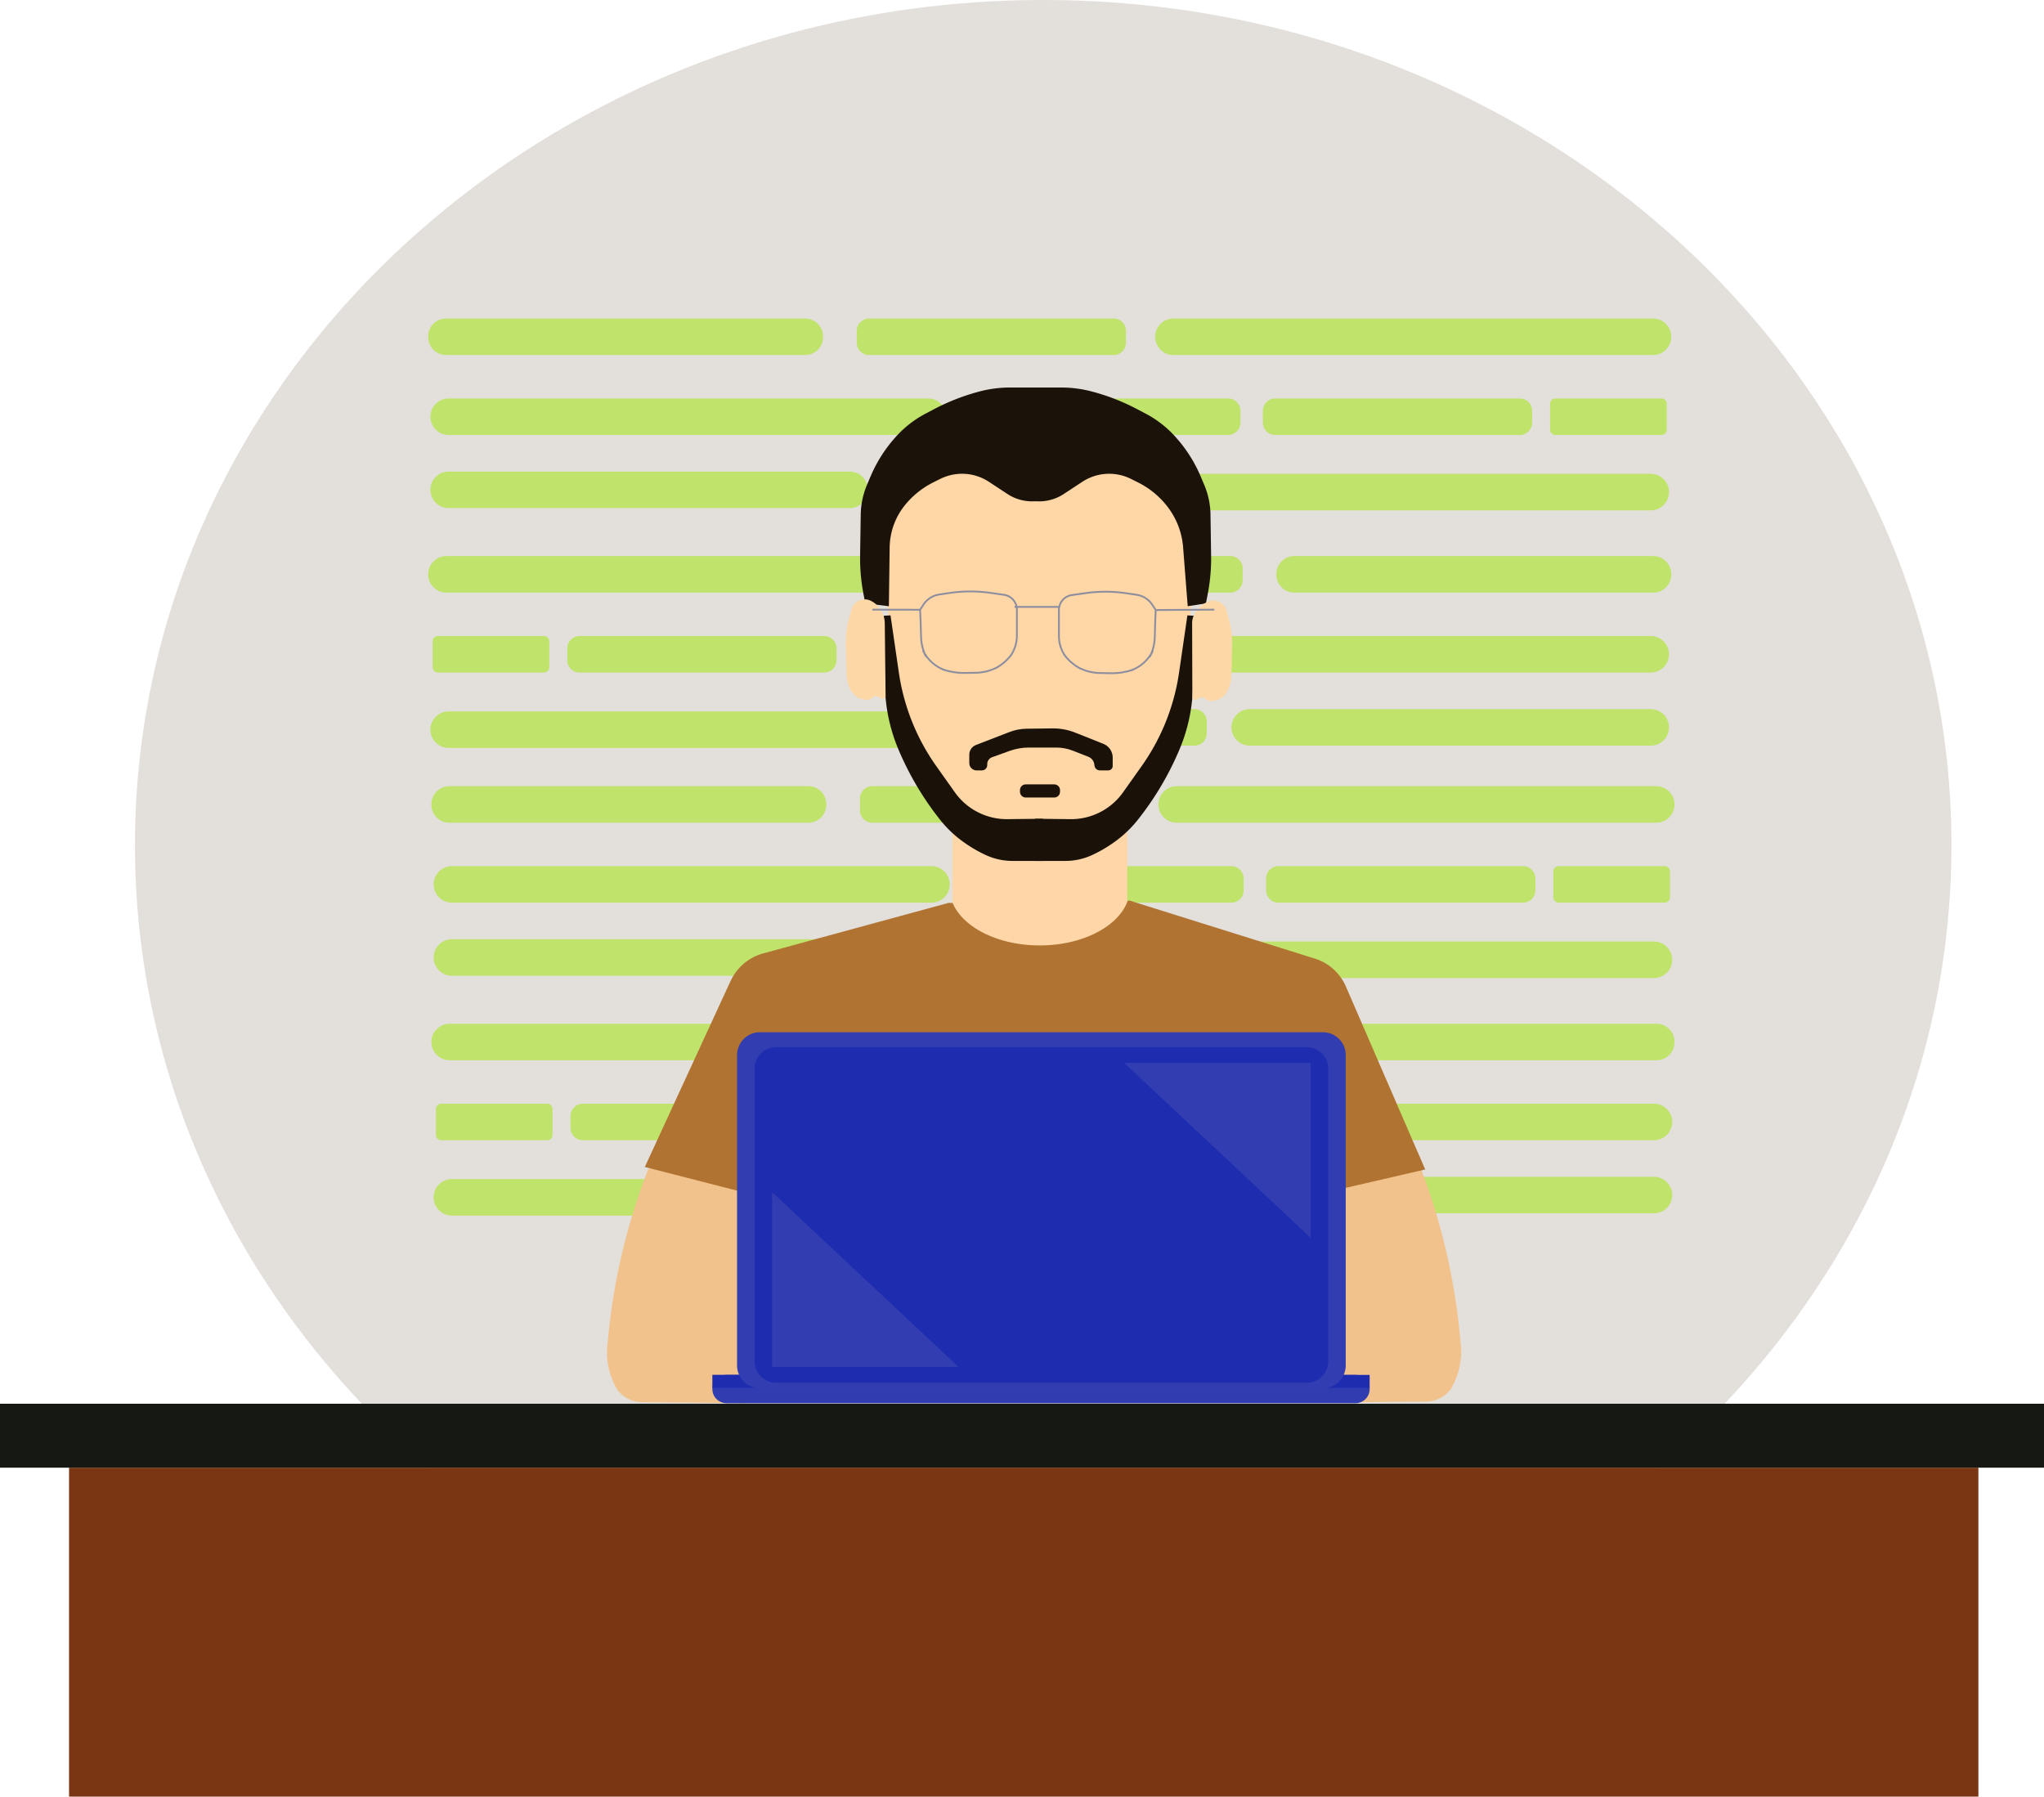 <?xml version="1.0" encoding="UTF-8" standalone="no"?>
<!DOCTYPE svg PUBLIC "-//W3C//DTD SVG 1.1//EN" "http://www.w3.org/Graphics/SVG/1.1/DTD/svg11.dtd">
<svg version="1.1" xmlns="http://www.w3.org/2000/svg" xmlns:xlink="http://www.w3.org/1999/xlink" preserveAspectRatio="xMidYMid meet" viewBox="-848.108 -175.212 3412.93 3000" width="3412.93" height="3000"><defs><path d="M2410.31 1236.04C2410.31 2014.93 1730.77 2647.29 893.78 2647.29C56.79 2647.29 -622.75 2014.93 -622.75 1236.04C-622.75 457.15 56.79 -175.21 893.78 -175.21C1730.77 -175.21 2410.31 457.15 2410.31 1236.04Z" id="a1EtNsCAdY"></path><path d="M496.22 356.63C512.77 356.63 526.19 370.05 526.19 386.6C526.19 392.81 526.19 381.47 526.19 387.68C526.19 404.24 512.77 417.66 496.22 417.66C370.33 417.66 22.64 417.66 -103.25 417.66C-119.8 417.66 -133.22 404.24 -133.22 387.68C-133.22 381.47 -133.22 392.81 -133.22 386.6C-133.22 370.05 -119.8 356.63 -103.25 356.63C22.64 356.63 370.33 356.63 496.22 356.63Z" id="f7aEAFpF"></path><path d="M1011.55 356.63C1022.84 356.63 1031.99 365.78 1031.99 377.06C1031.99 385.18 1031.99 389.1 1031.99 397.22C1031.99 408.51 1022.84 417.66 1011.55 417.66C925.72 417.66 688.66 417.66 602.83 417.66C591.54 417.66 582.39 408.51 582.39 397.22C582.39 389.1 582.39 385.18 582.39 377.06C582.39 365.78 591.54 356.63 602.83 356.63C688.66 356.63 925.72 356.63 1011.55 356.63Z" id="a1f6wZnKYF"></path><path d="M1911.92 356.63C1928.77 356.63 1942.43 370.29 1942.43 387.14C1942.43 393.24 1942.43 381.04 1942.43 387.14C1942.43 403.99 1928.77 417.66 1911.92 417.66C1745.67 417.66 1277.45 417.66 1111.21 417.66C1094.36 417.66 1080.7 403.99 1080.7 387.14C1080.7 381.04 1080.7 393.24 1080.7 387.14C1080.7 370.29 1094.36 356.63 1111.21 356.63C1277.45 356.63 1745.67 356.63 1911.92 356.63Z" id="b4gUSdimuD"></path><path d="M701.74 490.13C718.59 490.13 732.26 503.79 732.26 520.64C732.26 526.74 732.26 514.54 732.26 520.64C732.26 537.49 718.59 551.15 701.74 551.15C535.5 551.15 67.28 551.15 -98.96 551.15C-115.82 551.15 -129.48 537.49 -129.48 520.64C-129.48 514.54 -129.48 526.74 -129.48 520.64C-129.48 503.79 -115.82 490.13 -98.96 490.13C67.28 490.13 535.5 490.13 701.74 490.13Z" id="e2QlLaaBzh"></path><path d="M1202.63 490.13C1213.92 490.13 1223.07 499.27 1223.07 510.56C1223.07 518.68 1223.07 522.6 1223.07 530.72C1223.07 542 1213.92 551.15 1202.63 551.15C1116.8 551.15 879.74 551.15 793.91 551.15C782.62 551.15 773.47 542 773.47 530.72C773.47 522.6 773.47 518.68 773.47 510.56C773.47 499.27 782.62 490.13 793.91 490.13C879.74 490.13 1116.8 490.13 1202.63 490.13Z" id="a6khcWcu1J"></path><path d="M1689.7 490.13C1700.99 490.13 1710.14 499.27 1710.14 510.56C1710.14 518.68 1710.14 522.6 1710.14 530.72C1710.14 542 1700.99 551.15 1689.7 551.15C1603.87 551.15 1366.81 551.15 1280.97 551.15C1269.69 551.15 1260.54 542 1260.54 530.72C1260.54 522.6 1260.54 518.68 1260.54 510.56C1260.54 499.27 1269.69 490.13 1280.97 490.13C1366.81 490.13 1603.87 490.13 1689.7 490.13Z" id="d1JdSrYFf"></path><path d="M1926.08 490.13C1930.97 490.13 1934.94 494.09 1934.94 498.98C1934.94 509.42 1934.94 531.86 1934.94 542.3C1934.94 547.19 1930.97 551.15 1926.08 551.15C1888.89 551.15 1786.16 551.15 1748.97 551.15C1744.07 551.15 1740.11 547.19 1740.11 542.3C1740.11 531.86 1740.11 509.42 1740.11 498.98C1740.11 494.09 1744.07 490.13 1748.97 490.13C1786.16 490.13 1888.89 490.13 1926.08 490.13Z" id="dxbTbM5o5"></path><path d="M570.61 612.18C587.46 612.18 601.12 625.84 601.12 642.69C601.12 648.8 601.12 636.59 601.12 642.69C601.12 659.55 587.46 673.21 570.61 673.21C430.59 673.21 41.05 673.21 -98.96 673.21C-115.82 673.21 -129.48 659.55 -129.48 642.69C-129.48 636.59 -129.48 648.8 -129.48 642.69C-129.48 625.84 -115.82 612.18 -98.96 612.18C41.05 612.18 430.59 612.18 570.61 612.18Z" id="b1w0BP5goR"></path><path d="M1071.5 612.18C1082.79 612.18 1091.94 621.33 1091.94 632.62C1091.94 640.73 1091.94 644.65 1091.94 652.77C1091.94 664.06 1082.79 673.21 1071.5 673.21C985.67 673.21 748.61 673.21 662.77 673.21C651.49 673.21 642.34 664.06 642.34 652.77C642.34 644.65 642.34 640.73 642.34 632.62C642.34 621.33 651.49 612.18 662.77 612.18C748.61 612.18 985.67 612.18 1071.5 612.18Z" id="c3h6TN90Ag"></path><path d="M1908.17 615.99C1925.02 615.99 1938.68 629.65 1938.68 646.51C1938.68 652.61 1938.68 640.4 1938.68 646.51C1938.68 663.36 1925.02 677.02 1908.17 677.02C1750.92 677.02 1309.67 677.02 1152.42 677.02C1135.57 677.02 1121.91 663.36 1121.91 646.51C1121.91 640.4 1121.91 652.61 1121.91 646.51C1121.91 629.65 1135.57 615.99 1152.42 615.99C1309.67 615.99 1750.92 615.99 1908.17 615.99Z" id="d2g2MMIHI1"></path><path d="M1312.99 753.3C1296.44 753.3 1283.02 766.72 1283.02 783.28C1283.02 789.49 1283.02 778.15 1283.02 784.36C1283.02 800.91 1296.44 814.33 1312.99 814.33C1438.88 814.33 1786.57 814.33 1912.46 814.33C1929.01 814.33 1942.43 800.91 1942.43 784.36C1942.43 778.15 1942.43 789.49 1942.43 783.28C1942.43 766.72 1929.01 753.3 1912.46 753.3C1786.57 753.3 1438.88 753.3 1312.99 753.3Z" id="ajY6Y00na"></path><path d="M797.65 753.3C786.37 753.3 777.22 762.45 777.22 773.74C777.22 781.86 777.22 785.78 777.22 793.9C777.22 805.18 786.37 814.33 797.65 814.33C883.49 814.33 1120.55 814.33 1206.38 814.33C1217.67 814.33 1226.82 805.18 1226.82 793.9C1226.82 785.78 1226.82 781.86 1226.82 773.74C1226.82 762.45 1217.67 753.3 1206.38 753.3C1120.55 753.3 883.49 753.3 797.65 753.3Z" id="caD0Uka0d"></path><path d="M-102.71 753.3C-119.56 753.3 -133.22 766.97 -133.22 783.82C-133.22 789.92 -133.22 777.72 -133.22 783.82C-133.22 800.67 -119.56 814.33 -102.71 814.33C63.53 814.33 531.75 814.33 698 814.33C714.85 814.33 728.51 800.67 728.51 783.82C728.51 777.72 728.51 789.92 728.51 783.82C728.51 766.97 714.85 753.3 698 753.3C531.75 753.3 63.53 753.3 -102.71 753.3Z" id="bEas5YiM8"></path><path d="M1107.46 886.8C1090.61 886.8 1076.95 900.46 1076.95 917.31C1076.95 923.42 1076.95 911.21 1076.95 917.31C1076.95 934.17 1090.61 947.83 1107.46 947.83C1273.71 947.83 1741.93 947.83 1908.17 947.83C1925.02 947.83 1938.68 934.17 1938.68 917.31C1938.68 911.21 1938.68 923.42 1938.68 917.31C1938.68 900.46 1925.02 886.8 1908.17 886.8C1741.93 886.8 1273.71 886.8 1107.46 886.8Z" id="aYMqr52dD"></path><path d="M606.57 886.8C595.29 886.8 586.14 895.95 586.14 907.24C586.14 915.36 586.14 919.27 586.14 927.39C586.14 938.68 595.29 947.83 606.57 947.83C692.41 947.83 929.47 947.83 1015.3 947.83C1026.59 947.83 1035.74 938.68 1035.74 927.39C1035.74 919.27 1035.74 915.36 1035.74 907.24C1035.74 895.95 1026.59 886.8 1015.3 886.8C929.47 886.8 692.41 886.8 606.57 886.8Z" id="a511i28sX"></path><path d="M119.51 886.8C108.22 886.8 99.07 895.95 99.07 907.24C99.07 915.36 99.07 919.27 99.07 927.39C99.07 938.68 108.22 947.83 119.51 947.83C205.34 947.83 442.4 947.83 528.23 947.83C539.52 947.83 548.67 938.68 548.67 927.39C548.67 919.27 548.67 915.36 548.67 907.24C548.67 895.95 539.52 886.8 528.23 886.8C442.4 886.8 205.34 886.8 119.51 886.8Z" id="a66UffyFLH"></path><path d="M-116.87 886.8C-121.77 886.8 -125.73 890.77 -125.73 895.66C-125.73 906.09 -125.73 928.54 -125.73 938.97C-125.73 943.86 -121.77 947.83 -116.87 947.83C-79.68 947.83 23.05 947.83 60.24 947.83C65.13 947.83 69.1 943.86 69.1 938.97C69.1 928.54 69.1 906.09 69.1 895.66C69.1 890.77 65.13 886.8 60.24 886.8C23.05 886.8 -79.68 886.8 -116.87 886.8Z" id="g3Uz9g8LQ"></path><path d="M1238.6 1008.86C1221.74 1008.86 1208.08 1022.52 1208.08 1039.37C1208.08 1045.47 1208.08 1033.27 1208.08 1039.37C1208.08 1056.22 1221.74 1069.88 1238.6 1069.88C1378.61 1069.88 1768.15 1069.88 1908.17 1069.88C1925.02 1069.88 1938.68 1056.22 1938.68 1039.37C1938.68 1033.27 1938.68 1045.47 1938.68 1039.37C1938.68 1022.52 1925.02 1008.86 1908.17 1008.86C1768.15 1008.86 1378.61 1008.86 1238.6 1008.86Z" id="aTFZGwcRy"></path><path d="M737.71 1008.86C726.42 1008.86 717.27 1018 717.27 1029.29C717.27 1037.41 717.27 1041.33 717.27 1049.45C717.27 1060.73 726.42 1069.88 737.71 1069.88C823.54 1069.88 1060.6 1069.88 1146.43 1069.88C1157.72 1069.88 1166.87 1060.73 1166.87 1049.45C1166.87 1041.33 1166.87 1037.41 1166.87 1029.29C1166.87 1018 1157.72 1008.86 1146.43 1008.86C1060.6 1008.86 823.54 1008.86 737.71 1008.86Z" id="cnZ5qU55s"></path><path d="M-98.96 1012.67C-115.82 1012.67 -129.48 1026.33 -129.48 1043.18C-129.48 1049.29 -129.48 1037.08 -129.48 1043.18C-129.48 1060.04 -115.82 1073.7 -98.96 1073.7C58.29 1073.7 499.53 1073.7 656.78 1073.7C673.63 1073.7 687.3 1060.04 687.3 1043.18C687.3 1037.08 687.3 1049.29 687.3 1043.18C687.3 1026.33 673.63 1012.67 656.78 1012.67C499.53 1012.67 58.29 1012.67 -98.96 1012.67Z" id="aszJIX1w9"></path><path d="M501.63 1137.57C518.18 1137.57 531.6 1150.99 531.6 1167.54C531.6 1173.75 531.6 1162.41 531.6 1168.62C531.6 1185.18 518.18 1198.6 501.63 1198.6C375.74 1198.6 28.05 1198.6 -97.84 1198.6C-114.39 1198.6 -127.81 1185.18 -127.81 1168.62C-127.81 1162.41 -127.81 1173.75 -127.81 1167.54C-127.81 1150.99 -114.39 1137.57 -97.84 1137.57C28.05 1137.57 375.74 1137.57 501.63 1137.57Z" id="cQbDEXp9J"></path><path d="M1016.96 1137.57C1028.25 1137.57 1037.4 1146.72 1037.4 1158C1037.4 1166.12 1037.4 1170.04 1037.4 1178.16C1037.4 1189.45 1028.25 1198.6 1016.96 1198.6C931.13 1198.6 694.07 1198.6 608.24 1198.6C596.95 1198.6 587.8 1189.45 587.8 1178.16C587.8 1170.04 587.8 1166.12 587.8 1158C587.8 1146.72 596.95 1137.57 608.24 1137.57C694.07 1137.57 931.13 1137.57 1016.96 1137.57Z" id="aw0REwauj"></path><path d="M1917.33 1137.57C1934.18 1137.57 1947.84 1151.23 1947.84 1168.08C1947.84 1174.18 1947.84 1161.98 1947.84 1168.08C1947.84 1184.93 1934.18 1198.6 1917.33 1198.6C1751.08 1198.6 1282.86 1198.6 1116.62 1198.6C1099.77 1198.6 1086.11 1184.93 1086.11 1168.08C1086.11 1161.98 1086.11 1174.18 1086.11 1168.08C1086.11 1151.23 1099.77 1137.57 1116.62 1137.57C1282.86 1137.57 1751.08 1137.57 1917.33 1137.57Z" id="cJaaZsoQs"></path><path d="M707.15 1271.06C724.01 1271.06 737.67 1284.73 737.67 1301.58C737.67 1307.68 737.67 1295.48 737.67 1301.58C737.67 1318.43 724.01 1332.09 707.15 1332.09C540.91 1332.09 72.69 1332.09 -93.55 1332.09C-110.4 1332.09 -124.07 1318.43 -124.07 1301.58C-124.07 1295.48 -124.07 1307.68 -124.07 1301.58C-124.07 1284.73 -110.4 1271.06 -93.55 1271.06C72.69 1271.06 540.91 1271.06 707.15 1271.06Z" id="bkl5XeocZ"></path><path d="M1208.04 1271.06C1219.33 1271.06 1228.48 1280.21 1228.48 1291.5C1228.48 1299.62 1228.48 1303.54 1228.48 1311.66C1228.48 1322.94 1219.33 1332.09 1208.04 1332.09C1122.21 1332.09 885.15 1332.09 799.32 1332.09C788.03 1332.09 778.88 1322.94 778.88 1311.66C778.88 1303.54 778.88 1299.62 778.88 1291.5C778.88 1280.21 788.03 1271.06 799.32 1271.06C885.15 1271.06 1122.21 1271.06 1208.04 1271.06Z" id="bivRHUCRG"></path><path d="M1695.11 1271.06C1706.4 1271.06 1715.55 1280.21 1715.55 1291.5C1715.55 1299.62 1715.55 1303.54 1715.55 1311.66C1715.55 1322.94 1706.4 1332.09 1695.11 1332.09C1609.28 1332.09 1372.22 1332.09 1286.38 1332.09C1275.1 1332.09 1265.95 1322.94 1265.95 1311.66C1265.95 1303.54 1265.95 1299.62 1265.95 1291.5C1265.95 1280.21 1275.1 1271.06 1286.38 1271.06C1372.22 1271.06 1609.28 1271.06 1695.11 1271.06Z" id="fpUYmY8aG"></path><path d="M1931.49 1271.06C1936.38 1271.06 1940.35 1275.03 1940.35 1279.92C1940.35 1290.35 1940.35 1312.8 1940.35 1323.24C1940.35 1328.13 1936.38 1332.09 1931.49 1332.09C1894.3 1332.09 1791.57 1332.09 1754.38 1332.09C1749.49 1332.09 1745.52 1328.13 1745.52 1323.24C1745.52 1312.8 1745.52 1290.35 1745.52 1279.92C1745.52 1275.03 1749.49 1271.06 1754.38 1271.06C1791.57 1271.06 1894.3 1271.06 1931.49 1271.06Z" id="a1CPM69hc6"></path><path d="M576.02 1393.12C592.87 1393.12 606.53 1406.78 606.53 1423.63C606.53 1429.74 606.53 1417.53 606.53 1423.63C606.53 1440.48 592.87 1454.15 576.02 1454.15C436 1454.15 46.46 1454.15 -93.55 1454.15C-110.4 1454.15 -124.07 1440.48 -124.07 1423.63C-124.07 1417.53 -124.07 1429.74 -124.07 1423.63C-124.07 1406.78 -110.4 1393.12 -93.55 1393.12C46.46 1393.12 436 1393.12 576.02 1393.12Z" id="ccwcS1xwO"></path><path d="M1076.91 1393.12C1088.2 1393.12 1097.35 1402.27 1097.35 1413.56C1097.35 1421.67 1097.35 1425.59 1097.35 1433.71C1097.35 1445 1088.2 1454.15 1076.91 1454.15C991.08 1454.15 754.02 1454.15 668.18 1454.15C656.9 1454.15 647.75 1445 647.75 1433.71C647.75 1425.59 647.75 1421.67 647.75 1413.56C647.75 1402.27 656.9 1393.12 668.18 1393.12C754.02 1393.12 991.08 1393.12 1076.91 1393.12Z" id="i167bnzkQM"></path><path d="M1913.58 1396.93C1930.43 1396.93 1944.09 1410.59 1944.09 1427.45C1944.09 1433.55 1944.09 1421.34 1944.09 1427.45C1944.09 1444.3 1930.43 1457.96 1913.58 1457.96C1756.33 1457.96 1315.09 1457.96 1157.83 1457.96C1140.98 1457.96 1127.32 1444.3 1127.32 1427.45C1127.32 1421.34 1127.32 1433.55 1127.32 1427.45C1127.32 1410.59 1140.98 1396.93 1157.83 1396.93C1315.09 1396.93 1756.33 1396.93 1913.58 1396.93Z" id="a2vEH8PWAr"></path><path d="M1318.4 1534.24C1301.85 1534.24 1288.43 1547.66 1288.43 1564.22C1288.43 1570.43 1288.43 1559.09 1288.43 1565.3C1288.43 1581.85 1301.85 1595.27 1318.4 1595.27C1444.29 1595.27 1791.98 1595.27 1917.87 1595.27C1934.42 1595.27 1947.84 1581.85 1947.84 1565.3C1947.84 1559.09 1947.84 1570.43 1947.84 1564.22C1947.84 1547.66 1934.42 1534.24 1917.87 1534.24C1791.98 1534.24 1444.29 1534.24 1318.4 1534.24Z" id="m5QMNx2tq"></path><path d="M803.06 1534.24C791.78 1534.24 782.63 1543.39 782.63 1554.68C782.63 1562.8 782.63 1566.72 782.63 1574.83C782.63 1586.12 791.78 1595.27 803.06 1595.27C888.9 1595.27 1125.96 1595.27 1211.79 1595.27C1223.08 1595.27 1232.23 1586.12 1232.23 1574.83C1232.23 1566.72 1232.23 1562.8 1232.23 1554.68C1232.23 1543.39 1223.08 1534.24 1211.79 1534.24C1125.96 1534.24 888.9 1534.24 803.06 1534.24Z" id="a6AcJGvWl"></path><path d="M-97.3 1534.24C-114.15 1534.24 -127.81 1547.91 -127.81 1564.76C-127.81 1570.86 -127.81 1558.65 -127.81 1564.76C-127.81 1581.61 -114.15 1595.27 -97.3 1595.27C68.94 1595.27 537.16 1595.27 703.41 1595.27C720.26 1595.27 733.92 1581.61 733.92 1564.76C733.92 1558.65 733.92 1570.86 733.92 1564.76C733.92 1547.91 720.26 1534.24 703.41 1534.24C537.16 1534.24 68.94 1534.24 -97.3 1534.24Z" id="c1L3eUisSD"></path><path d="M1112.87 1667.74C1096.02 1667.74 1082.36 1681.4 1082.36 1698.25C1082.36 1704.36 1082.36 1692.15 1082.36 1698.25C1082.36 1715.11 1096.02 1728.77 1112.87 1728.77C1279.12 1728.77 1747.34 1728.77 1913.58 1728.77C1930.43 1728.77 1944.09 1715.11 1944.09 1698.25C1944.09 1692.15 1944.09 1704.36 1944.09 1698.25C1944.09 1681.4 1930.43 1667.74 1913.58 1667.74C1747.34 1667.74 1279.12 1667.74 1112.87 1667.74Z" id="c4bFPeUk3i"></path><path d="M611.98 1667.74C600.7 1667.74 591.55 1676.89 591.55 1688.18C591.55 1696.3 591.55 1700.21 591.55 1708.33C591.55 1719.62 600.7 1728.77 611.98 1728.77C697.82 1728.77 934.88 1728.77 1020.71 1728.77C1032 1728.77 1041.15 1719.62 1041.15 1708.33C1041.15 1700.21 1041.15 1696.3 1041.15 1688.18C1041.15 1676.89 1032 1667.74 1020.71 1667.74C934.88 1667.74 697.82 1667.74 611.98 1667.74Z" id="b4WnhoWf2F"></path><path d="M124.92 1667.74C113.63 1667.74 104.48 1676.89 104.48 1688.18C104.48 1696.3 104.48 1700.21 104.48 1708.33C104.48 1719.62 113.63 1728.77 124.92 1728.77C210.75 1728.77 447.81 1728.77 533.64 1728.77C544.93 1728.77 554.08 1719.62 554.08 1708.33C554.08 1700.21 554.08 1696.3 554.08 1688.18C554.08 1676.89 544.93 1667.74 533.64 1667.74C447.81 1667.74 210.75 1667.74 124.92 1667.74Z" id="i13lTE5kp"></path><path d="M-111.46 1667.74C-116.35 1667.74 -120.32 1671.71 -120.32 1676.6C-120.32 1687.03 -120.32 1709.48 -120.32 1719.91C-120.32 1724.8 -116.35 1728.77 -111.46 1728.77C-74.27 1728.77 28.46 1728.77 65.65 1728.77C70.54 1728.77 74.51 1724.8 74.51 1719.91C74.51 1709.48 74.51 1687.03 74.51 1676.6C74.51 1671.71 70.54 1667.74 65.65 1667.74C28.46 1667.74 -74.27 1667.74 -111.46 1667.74Z" id="a1vx4mkvud"></path><path d="M1244.01 1789.79C1227.16 1789.79 1213.49 1803.46 1213.49 1820.31C1213.49 1826.41 1213.49 1814.21 1213.49 1820.31C1213.49 1837.16 1227.16 1850.82 1244.01 1850.82C1384.02 1850.82 1773.56 1850.82 1913.58 1850.82C1930.43 1850.82 1944.09 1837.16 1944.09 1820.31C1944.09 1814.21 1944.09 1826.41 1944.09 1820.31C1944.09 1803.46 1930.43 1789.79 1913.58 1789.79C1773.56 1789.79 1384.02 1789.79 1244.01 1789.79Z" id="h2Xtf89jfv"></path><path d="M743.12 1789.79C731.83 1789.79 722.68 1798.94 722.68 1810.23C722.68 1818.35 722.68 1822.27 722.68 1830.39C722.68 1841.67 731.83 1850.82 743.12 1850.82C828.95 1850.82 1066.01 1850.82 1151.84 1850.82C1163.13 1850.82 1172.28 1841.67 1172.28 1830.39C1172.28 1822.27 1172.28 1818.35 1172.28 1810.23C1172.28 1798.94 1163.13 1789.79 1151.84 1789.79C1066.01 1789.79 828.95 1789.79 743.12 1789.79Z" id="c9BXG7c4H"></path><path d="M-93.55 1793.61C-110.4 1793.61 -124.07 1807.27 -124.07 1824.12C-124.07 1830.23 -124.07 1818.02 -124.07 1824.12C-124.07 1840.97 -110.4 1854.64 -93.55 1854.64C63.7 1854.64 504.94 1854.64 662.19 1854.64C679.05 1854.64 692.71 1840.97 692.71 1824.12C692.71 1818.02 692.71 1830.23 692.71 1824.12C692.71 1807.27 679.05 1793.61 662.19 1793.61C504.94 1793.61 63.7 1793.61 -93.55 1793.61Z" id="d1ftn6gpf"></path><path d="M248.11 1763.54L407.74 1811.22L401.2 2167.85C306.37 2166.96 247.11 2166.41 223.4 2166.19C206.4 2166.03 190.57 2157.49 181.11 2143.36C177.24 2137.58 187.88 2153.47 185.79 2150.35C170.25 2127.14 163.26 2099.25 166.03 2071.45C169.16 2040 166.63 2065.38 167.86 2053.12C177.04 1960.92 198.49 1870.36 231.63 1783.83C231.96 1782.96 232.8 1780.77 234.14 1777.27L248.11 1763.54Z" id="bc54Py0C2"></path><path d="M1508.95 1758.2L1349.31 1806.39L1355.86 2166.86C1450.53 2165.97 1509.7 2165.42 1533.36 2165.2C1550.54 2165.03 1566.51 2156.36 1576 2142.04C1579.86 2136.21 1569.11 2152.43 1571.19 2149.3C1586.79 2125.75 1593.8 2097.54 1591.02 2069.42C1587.89 2037.64 1590.42 2063.31 1589.2 2050.91C1580.01 1957.7 1558.54 1866.12 1525.36 1778.53C1525.03 1777.67 1524.22 1775.52 1522.91 1772.08L1508.95 1758.2Z" id="c1rdwVAfID"></path><path d="M-732.81 2275.54L2455.28 2275.54L2455.28 2824.79L-732.81 2824.79L-732.81 2275.54Z" id="d3FmDHJxS"></path><path d="M-848.11 2168.75L2564.82 2168.75L2564.82 2275.54L-848.11 2275.54L-848.11 2168.75Z" id="c8sE964we"></path><path d="M742.19 1205.14L1034.19 1205.14L1034.19 1405.39L742.19 1405.39L742.19 1205.14Z" id="c7e6kIDaI"></path><path d="M647.34 1025.69L776.05 1205.14L1022.49 1205.14L1126.25 988.5L1152.19 718.64L1079.64 594.87L689.25 597.54L625.39 718.64L647.34 1025.69Z" id="c6oLzZ7aCr"></path><path d="M1349.23 1426.1L1350.94 1426.7L1352.63 1427.33L1354.31 1428L1355.97 1428.71L1357.61 1429.44L1359.23 1430.22L1360.83 1431.02L1362.41 1431.86L1363.98 1432.73L1365.52 1433.63L1367.04 1434.57L1368.54 1435.54L1370.01 1436.53L1371.47 1437.56L1372.9 1438.62L1374.3 1439.71L1375.69 1440.83L1377.05 1441.97L1378.38 1443.15L1379.69 1444.35L1380.97 1445.58L1382.23 1446.84L1383.46 1448.12L1384.66 1449.44L1385.84 1450.77L1386.99 1452.14L1388.1 1453.53L1389.19 1454.94L1390.25 1456.38L1391.29 1457.84L1392.29 1459.32L1393.25 1460.83L1394.19 1462.36L1395.1 1463.92L1395.97 1465.49L1396.81 1467.09L1397.62 1468.71L1398.4 1470.35L1399.14 1472L1531.61 1777.57L1367.98 1815.41L1369.98 1570.93L404.19 1567.15L392.22 1815.41L228.59 1773.41L371.64 1463.1L372.45 1461.4L373.29 1459.72L374.17 1458.06L375.08 1456.43L376.02 1454.83L377 1453.24L378.01 1451.68L379.05 1450.15L380.13 1448.64L381.23 1447.16L382.37 1445.7L383.54 1444.27L384.73 1442.86L385.96 1441.49L387.21 1440.14L388.5 1438.82L389.81 1437.52L391.15 1436.26L392.51 1435.03L393.9 1433.83L395.32 1432.65L396.76 1431.51L398.23 1430.4L399.72 1429.32L401.23 1428.27L402.77 1427.26L404.33 1426.28L405.91 1425.33L407.52 1424.41L409.14 1423.53L410.79 1422.69L412.45 1421.88L414.14 1421.1L415.84 1420.36L417.57 1419.66L419.31 1418.99L421.07 1418.37L422.84 1417.77L424.64 1417.22L426.45 1416.71L735.43 1332.51L742.45 1332.42L743.35 1334.53L745.11 1338.12L747.08 1341.65L749.27 1345.11L751.65 1348.51L754.24 1351.83L757.02 1355.08L759.99 1358.25L763.15 1361.34L766.49 1364.35L770 1367.27L773.68 1370.1L777.53 1372.84L781.54 1375.48L785.7 1378.03L790.02 1380.47L794.48 1382.81L799.08 1385.04L803.82 1387.15L808.69 1389.16L813.69 1391.04L818.81 1392.81L824.05 1394.45L829.39 1395.97L834.85 1397.35L840.41 1398.61L846.06 1399.72L851.81 1400.7L857.64 1401.54L863.56 1402.23L869.56 1402.77L875.63 1403.16L881.77 1403.4L887.97 1403.48L894.17 1403.4L900.31 1403.16L906.38 1402.77L912.37 1402.23L918.29 1401.54L924.13 1400.7L929.87 1399.72L935.53 1398.61L941.09 1397.35L946.54 1395.97L951.89 1394.45L957.12 1392.81L962.24 1391.04L967.24 1389.16L972.11 1387.15L976.85 1385.04L981.45 1382.81L985.91 1380.47L990.23 1378.03L994.39 1375.48L998.4 1372.84L1002.25 1370.1L1005.93 1367.27L1009.45 1364.35L1012.78 1361.34L1015.94 1358.25L1018.91 1355.08L1021.69 1351.83L1024.28 1348.51L1026.67 1345.11L1028.85 1341.65L1030.83 1338.12L1032.59 1334.53L1034.13 1330.89L1034.88 1328.77L1038.51 1328.72L1347.5 1425.54L1349.23 1426.1Z" id="c13WLFUNY"></path><path d="M884.94 661.33L882.99 661.56L881.03 661.74L879.07 661.86L877.1 661.94L875.14 661.96L873.18 661.93L871.22 661.85L869.26 661.72L867.3 661.54L865.35 661.31L863.41 661.03L861.47 660.69L859.55 660.31L857.63 659.87L855.72 659.38L853.82 658.85L851.93 658.26L850.06 657.62L848.2 656.93L846.35 656.19L844.52 655.4L842.71 654.56L840.92 653.67L839.15 652.73L837.4 651.74L835.66 650.7L833.96 649.6L803.1 629.31L801.27 628.14L799.41 627.02L797.52 625.95L795.62 624.93L793.69 623.97L791.75 623.07L789.78 622.21L787.8 621.41L785.8 620.67L783.79 619.98L781.76 619.34L779.72 618.75L777.67 618.22L775.61 617.75L773.54 617.32L771.45 616.95L769.37 616.64L767.27 616.38L765.17 616.17L763.06 616.02L760.96 615.93L758.84 615.88L756.73 615.9L754.62 615.96L752.51 616.08L750.4 616.26L748.3 616.49L746.2 616.78L744.1 617.12L742.02 617.51L739.93 617.97L737.86 618.47L735.8 619.03L733.75 619.65L731.71 620.32L729.69 621.05L727.68 621.83L725.68 622.67L723.7 623.56L721.74 624.51L709.92 630.43L708.58 631.11L707.25 631.81L705.92 632.51L704.61 633.23L703.3 633.96L702 634.71L700.72 635.47L699.43 636.24L698.16 637.03L696.9 637.83L695.64 638.64L694.4 639.47L693.16 640.31L691.93 641.16L690.71 642.02L689.5 642.9L688.3 643.79L687.11 644.69L685.93 645.6L684.76 646.53L683.6 647.47L682.45 648.42L681.31 649.38L680.18 650.36L679.06 651.34L677.94 652.34L676.84 653.35L675.75 654.37L674.67 655.41L673.6 656.45L672.55 657.51L671.5 658.58L670.46 659.66L669.44 660.75L668.42 661.85L667.42 662.96L666.43 664.08L665.45 665.22L664.48 666.36L663.52 667.52L663.25 667.86L662.03 669.37L660.84 670.9L659.68 672.45L658.54 674.02L657.44 675.6L656.36 677.2L655.31 678.81L654.29 680.45L653.29 682.09L652.33 683.76L651.39 685.43L650.48 687.13L649.61 688.83L648.76 690.55L647.94 692.29L647.15 694.03L646.39 695.79L645.65 697.56L644.95 699.34L644.28 701.14L643.64 702.94L643.03 704.76L642.45 706.58L641.9 708.42L641.38 710.26L640.89 712.12L640.43 713.98L640.01 715.85L639.61 717.73L639.25 719.62L638.92 721.51L638.62 723.41L638.35 725.32L638.11 727.23L637.91 729.15L637.73 731.07L637.59 733L637.49 734.94L637.41 736.87L637.37 738.81L636.08 837.07L596.69 832.31L593.64 816.41L593.34 814.82L593.05 813.24L592.76 811.65L592.49 810.06L592.22 808.47L591.96 806.88L591.71 805.28L591.46 803.69L591.23 802.09L591 800.5L590.78 798.9L590.57 797.3L590.37 795.7L590.18 794.1L589.99 792.5L589.82 790.9L589.65 789.3L589.49 787.69L589.33 786.09L589.19 784.48L589.05 782.88L588.92 781.27L588.8 779.67L588.69 778.06L588.59 776.45L588.49 774.84L588.41 773.23L588.33 771.62L588.26 770.01L588.2 768.4L588.14 766.79L588.1 765.18L588.06 763.56L588.03 761.95L588.01 760.34L588 758.73L587.99 757.11L588 755.5L588.01 753.89L588.03 752.27L589.08 683.94L589.1 682.66L589.14 681.38L589.19 680.1L589.25 678.83L589.33 677.55L589.41 676.28L589.51 675.01L589.63 673.74L589.75 672.47L589.89 671.2L590.03 669.94L590.19 668.68L590.37 667.41L590.55 666.15L590.75 664.9L590.96 663.64L591.18 662.39L591.41 661.14L591.65 659.89L591.91 658.64L592.18 657.4L592.46 656.15L592.75 654.92L593.06 653.68L593.37 652.45L593.7 651.22L594.04 649.99L594.4 648.77L594.76 647.55L595.13 646.33L595.52 645.11L595.92 643.9L596.33 642.7L596.76 641.49L597.19 640.29L597.64 639.1L598.09 637.91L598.56 636.72L599.04 635.54L599.54 634.36L605.55 620.17L606.31 618.39L607.08 616.63L607.87 614.87L608.67 613.11L609.49 611.37L610.32 609.63L611.16 607.9L612.02 606.18L612.89 604.46L613.78 602.75L614.68 601.05L615.6 599.36L616.53 597.67L617.47 595.99L618.42 594.32L619.39 592.66L620.37 591.01L621.37 589.36L622.38 587.73L623.4 586.1L624.44 584.48L625.49 582.87L626.55 581.26L627.63 579.67L628.72 578.08L629.82 576.51L630.94 574.94L632.07 573.38L633.21 571.83L634.36 570.29L635.53 568.76L636.71 567.24L637.9 565.73L639.1 564.23L640.32 562.73L641.55 561.25L642.8 559.78L644.05 558.31L645.32 556.86L646.6 555.41L647.68 554.21L648.74 553.03L649.81 551.86L650.9 550.7L651.99 549.56L653.09 548.42L654.2 547.29L655.33 546.17L656.46 545.07L657.6 543.97L658.75 542.88L659.91 541.81L661.08 540.74L662.26 539.69L663.45 538.64L664.65 537.61L665.86 536.59L667.07 535.58L668.3 534.58L669.53 533.59L670.77 532.61L672.02 531.64L673.28 530.69L674.55 529.74L675.83 528.81L677.11 527.89L678.4 526.98L679.71 526.08L681.02 525.19L682.33 524.32L683.66 523.45L684.99 522.6L686.33 521.76L687.68 520.93L689.04 520.11L690.4 519.31L691.78 518.52L693.16 517.74L694.54 516.97L695.94 516.21L697.34 515.47L712.27 507.62L714.04 506.7L715.81 505.79L717.59 504.89L719.37 503.99L721.15 503.11L722.94 502.24L724.74 501.38L726.54 500.53L728.34 499.69L730.15 498.86L731.96 498.04L733.78 497.23L735.6 496.43L737.43 495.64L739.26 494.86L741.09 494.09L742.93 493.33L744.78 492.58L746.62 491.84L748.48 491.12L750.33 490.4L752.19 489.69L754.05 489L755.92 488.31L757.79 487.63L759.67 486.97L761.55 486.31L763.43 485.67L765.32 485.03L767.21 484.41L769.1 483.8L771 483.2L772.9 482.6L774.8 482.02L776.71 481.45L778.62 480.89L780.53 480.34L782.45 479.8L784.37 479.28L786.3 478.76L787.23 478.51L788.47 478.19L789.72 477.87L790.97 477.56L792.22 477.25L793.47 476.96L794.73 476.67L795.98 476.4L797.24 476.13L798.5 475.87L799.76 475.61L801.03 475.37L802.29 475.13L803.55 474.9L804.82 474.68L806.09 474.47L807.36 474.27L808.63 474.07L809.9 473.88L811.17 473.7L812.45 473.53L813.72 473.37L815 473.22L816.28 473.07L817.55 472.93L818.83 472.81L820.11 472.68L821.39 472.57L822.68 472.47L823.96 472.37L825.24 472.28L826.52 472.2L827.81 472.13L829.09 472.07L830.38 472.02L831.67 471.97L832.95 471.93L834.24 471.9L835.53 471.88L836.81 471.87L838.1 471.87L885.84 471.87L885.84 661.2L884.94 661.33Z" id="a4hVuqJfE"></path><path d="M926.63 471.88L927.92 471.9L929.2 471.93L930.49 471.97L931.78 472.02L933.06 472.07L934.35 472.13L935.63 472.2L936.92 472.28L938.2 472.37L939.48 472.47L940.76 472.57L942.04 472.68L943.32 472.81L944.6 472.93L945.88 473.07L947.16 473.22L948.43 473.37L949.71 473.53L950.98 473.7L952.26 473.88L953.53 474.07L954.8 474.27L956.07 474.47L957.33 474.68L958.6 474.9L959.87 475.13L961.13 475.37L962.39 475.61L963.65 475.87L964.91 476.13L966.17 476.4L967.43 476.67L968.68 476.96L969.94 477.25L971.19 477.56L972.44 477.87L973.68 478.19L974.93 478.51L975.86 478.76L977.78 479.28L979.71 479.8L981.62 480.34L983.54 480.89L985.45 481.45L987.36 482.02L989.26 482.6L991.16 483.2L993.06 483.8L994.95 484.41L996.84 485.03L998.73 485.67L1000.61 486.31L1002.49 486.97L1004.36 487.63L1006.23 488.31L1008.1 489L1009.97 489.69L1011.82 490.4L1013.68 491.12L1015.53 491.84L1017.38 492.58L1019.22 493.33L1021.06 494.09L1022.9 494.86L1024.73 495.64L1026.55 496.43L1028.37 497.23L1030.19 498.04L1032.01 498.86L1033.81 499.69L1035.62 500.53L1037.42 501.38L1039.21 502.24L1041 503.11L1042.79 503.99L1044.57 504.89L1046.35 505.79L1048.12 506.7L1049.88 507.62L1064.82 515.47L1066.22 516.21L1067.61 516.97L1069 517.74L1070.38 518.52L1071.75 519.31L1073.12 520.11L1074.47 520.93L1075.82 521.76L1077.16 522.6L1078.5 523.45L1079.82 524.32L1081.14 525.19L1082.45 526.08L1083.75 526.98L1085.05 527.89L1086.33 528.81L1087.61 529.74L1088.87 530.69L1090.13 531.64L1091.39 532.61L1092.63 533.59L1093.86 534.58L1095.09 535.58L1096.3 536.59L1097.51 537.61L1098.71 538.64L1099.89 539.69L1101.07 540.74L1102.24 541.81L1103.4 542.88L1104.56 543.97L1105.7 545.07L1106.83 546.17L1107.95 547.29L1109.06 548.42L1110.17 549.56L1111.26 550.7L1112.34 551.86L1113.42 553.03L1114.48 554.21L1115.56 555.41L1116.84 556.86L1118.11 558.31L1119.36 559.78L1120.6 561.25L1121.83 562.73L1123.05 564.23L1124.26 565.73L1125.45 567.24L1126.63 568.76L1127.8 570.29L1128.95 571.83L1130.09 573.38L1131.22 574.94L1132.33 576.51L1133.44 578.08L1134.53 579.67L1135.6 581.26L1136.67 582.87L1137.72 584.48L1138.75 586.1L1139.78 587.73L1140.78 589.36L1141.78 591.01L1142.76 592.66L1143.73 594.32L1144.69 595.99L1145.63 597.67L1146.56 599.36L1147.47 601.05L1148.37 602.75L1149.26 604.46L1150.13 606.18L1150.99 607.9L1151.84 609.63L1152.67 611.37L1153.49 613.11L1154.29 614.87L1155.08 616.63L1155.85 618.39L1156.61 620.17L1162.62 634.36L1163.11 635.54L1163.59 636.72L1164.06 637.91L1164.52 639.1L1164.97 640.29L1165.4 641.49L1165.82 642.7L1166.23 643.9L1166.63 645.11L1167.02 646.33L1167.4 647.55L1167.76 648.77L1168.11 649.99L1168.45 651.22L1168.78 652.45L1169.1 653.68L1169.4 654.92L1169.7 656.15L1169.98 657.4L1170.24 658.64L1170.5 659.89L1170.75 661.14L1170.98 662.39L1171.2 663.64L1171.41 664.9L1171.6 666.15L1171.79 667.41L1171.96 668.68L1172.12 669.94L1172.27 671.2L1172.41 672.47L1172.53 673.74L1172.64 675.01L1172.74 676.28L1172.83 677.55L1172.9 678.83L1172.97 680.1L1173.02 681.38L1173.05 682.66L1173.08 683.94L1174.13 752.27L1174.15 753.89L1174.16 755.5L1174.16 757.11L1174.16 758.73L1174.15 760.34L1174.13 761.95L1174.1 763.56L1174.06 765.18L1174.01 766.79L1173.96 768.4L1173.9 770.01L1173.83 771.62L1173.75 773.23L1173.66 774.84L1173.57 776.45L1173.46 778.06L1173.35 779.67L1173.23 781.27L1173.1 782.88L1172.97 784.48L1172.82 786.09L1172.67 787.69L1172.51 789.3L1172.34 790.9L1172.16 792.5L1171.98 794.1L1171.78 795.7L1171.58 797.3L1171.37 798.9L1171.15 800.5L1170.93 802.09L1170.69 803.69L1170.45 805.28L1170.2 806.88L1169.94 808.47L1169.67 810.06L1169.4 811.65L1169.11 813.24L1168.82 814.82L1168.52 816.41L1165.47 832.31L1135.06 837.07L1127.37 738.7L1127.21 736.75L1127.01 734.81L1126.79 732.88L1126.53 730.95L1126.25 729.02L1125.93 727.11L1125.59 725.2L1125.22 723.29L1124.82 721.4L1124.39 719.51L1123.94 717.63L1123.45 715.75L1122.94 713.89L1122.4 712.03L1121.83 710.18L1121.23 708.35L1120.61 706.52L1119.96 704.7L1119.28 702.89L1118.57 701.1L1117.84 699.31L1117.08 697.53L1116.29 695.77L1115.47 694.02L1114.63 692.28L1113.77 690.55L1112.87 688.84L1111.95 687.14L1111.01 685.45L1110.03 683.78L1109.04 682.12L1108.01 680.47L1106.96 678.84L1105.89 677.22L1104.79 675.62L1103.66 674.04L1102.51 672.47L1101.34 670.91L1100.14 669.38L1098.91 667.86L1098.63 667.52L1097.68 666.36L1096.71 665.22L1095.73 664.08L1094.74 662.96L1093.73 661.85L1092.72 660.75L1091.69 659.66L1090.66 658.58L1089.61 657.51L1088.55 656.45L1087.48 655.41L1086.4 654.37L1085.31 653.35L1084.21 652.34L1083.1 651.34L1081.98 650.36L1080.85 649.38L1079.71 648.42L1078.56 647.47L1077.39 646.53L1076.22 645.6L1075.04 644.69L1073.85 643.79L1072.65 642.9L1071.44 642.02L1070.22 641.16L1069 640.31L1067.76 639.47L1066.51 638.64L1065.26 637.83L1063.99 637.03L1062.72 636.24L1061.44 635.47L1060.15 634.71L1058.85 633.96L1057.55 633.23L1056.23 632.51L1054.91 631.81L1053.58 631.11L1052.24 630.43L1040.42 624.51L1038.46 623.56L1036.48 622.67L1034.48 621.83L1032.47 621.05L1030.44 620.32L1028.41 619.65L1026.35 619.03L1024.29 618.47L1022.22 617.97L1020.14 617.51L1018.05 617.12L1015.96 616.78L1013.86 616.49L1011.75 616.26L1009.65 616.08L1007.53 615.96L1005.42 615.9L1003.31 615.88L1001.2 615.93L999.09 616.02L996.99 616.17L994.89 616.38L992.79 616.64L990.7 616.95L988.62 617.32L986.55 617.75L984.48 618.22L982.43 618.75L980.39 619.34L978.37 619.98L976.35 620.67L974.35 621.41L972.37 622.21L970.41 623.07L968.46 623.97L966.54 624.93L964.63 625.95L962.75 627.02L960.89 628.14L959.05 629.31L928.2 649.6L926.49 650.7L924.76 651.74L923.01 652.73L921.23 653.67L919.44 654.56L917.63 655.4L915.8 656.19L913.96 656.93L912.1 657.62L910.23 658.26L908.34 658.85L906.44 659.38L904.53 659.87L902.61 660.31L900.68 660.69L898.75 661.03L896.8 661.31L894.85 661.54L892.9 661.72L890.94 661.85L888.98 661.93L887.02 661.96L885.05 661.94L883.09 661.86L881.13 661.74L879.17 661.56L877.22 661.33L876.32 661.2L876.32 471.87L924.05 471.87L925.34 471.87L926.63 471.88Z" id="g5n6gHJbL"></path><path d="M947.14 1048.1C935.1 1043.3 922.24 1040.92 909.29 1041.07C897.68 1041.22 878.75 1041.45 866.21 1041.6C856.31 1041.73 846.52 1043.62 837.29 1047.19C823.9 1052.36 795.39 1063.39 781.43 1068.79C774.75 1071.37 770.35 1077.8 770.35 1084.96C770.35 1090.21 770.35 1093.88 770.35 1099.08C770.35 1105.79 775.79 1111.22 782.49 1111.22C786.05 1111.22 787.28 1111.22 791.52 1111.22C796.36 1111.22 800.28 1107.3 800.28 1102.45C800.28 1100.39 800.28 1102.91 800.28 1100.83C800.28 1095.62 803.55 1090.97 808.45 1089.2C817.4 1085.98 830.32 1081.31 837.83 1078.61C847.98 1074.95 858.68 1073.08 869.46 1073.08C881.56 1073.08 903.25 1073.08 915.77 1073.08C925.16 1073.08 934.47 1074.84 943.22 1078.27C950.29 1081.05 961.34 1085.38 969.17 1088.46C974.91 1090.71 978.83 1096.07 979.25 1102.21C979.38 1104.02 979.14 1100.54 979.28 1102.63C979.61 1107.47 983.63 1111.22 988.48 1111.22C992.74 1111.22 997.88 1111.22 1002.39 1111.22C1006.48 1111.22 1009.8 1107.9 1009.8 1103.8C1009.8 1097.66 1009.8 1094.03 1009.8 1089.74C1009.8 1079.68 1003.67 1070.63 994.33 1066.91C981.24 1061.69 959.67 1053.09 947.14 1048.1Z" id="c2ctPpAT0X"></path><path d="M653.38 952.11L654.06 956.31L654.8 960.5L655.59 964.69L656.43 968.86L657.31 973.01L658.24 977.16L659.23 981.29L660.26 985.41L661.34 989.51L662.46 993.6L663.64 997.68L664.86 1001.74L666.13 1005.78L667.44 1009.81L668.81 1013.82L670.22 1017.81L671.68 1021.79L673.18 1025.75L674.73 1029.69L676.33 1033.61L677.97 1037.52L679.66 1041.4L681.39 1045.27L683.18 1049.11L685 1052.94L686.87 1056.74L688.79 1060.52L690.75 1064.28L692.76 1068.02L694.81 1071.73L696.9 1075.42L699.04 1079.09L701.23 1082.74L703.46 1086.36L705.73 1089.95L708.04 1093.52L710.4 1097.07L712.8 1100.59L715.25 1104.08L746.22 1147.75L747.76 1149.87L749.35 1151.94L750.98 1153.96L752.66 1155.94L754.38 1157.88L756.14 1159.77L757.94 1161.61L759.79 1163.4L761.67 1165.15L763.6 1166.84L765.56 1168.49L767.56 1170.09L769.59 1171.64L771.66 1173.13L773.76 1174.58L775.89 1175.98L778.06 1177.32L780.25 1178.61L782.48 1179.84L784.74 1181.03L787.02 1182.15L789.33 1183.23L791.66 1184.25L794.02 1185.21L796.4 1186.12L798.81 1186.97L801.23 1187.76L803.68 1188.49L806.15 1189.17L808.63 1189.79L811.14 1190.35L813.66 1190.84L816.19 1191.28L818.74 1191.66L821.31 1191.98L823.88 1192.23L826.47 1192.42L829.07 1192.55L831.68 1192.62L834.29 1192.62L893.24 1191.94L893.24 1262.36L842.43 1262.36L841.25 1262.35L840.06 1262.33L838.88 1262.3L837.7 1262.25L836.51 1262.19L835.33 1262.12L834.15 1262.03L832.98 1261.93L831.8 1261.82L830.63 1261.7L829.45 1261.56L828.28 1261.41L827.12 1261.24L825.95 1261.07L824.79 1260.88L823.62 1260.67L822.46 1260.46L821.31 1260.23L820.15 1259.99L819 1259.73L817.85 1259.47L816.71 1259.19L815.57 1258.9L814.43 1258.59L813.29 1258.27L812.16 1257.94L811.03 1257.6L809.91 1257.24L808.79 1256.87L807.67 1256.49L806.55 1256.1L805.45 1255.69L804.34 1255.28L803.24 1254.84L802.14 1254.4L801.05 1253.94L799.96 1253.48L798.88 1253L797.8 1252.5L796.73 1252L795.3 1251.31L794.46 1250.91L793.62 1250.51L792.79 1250.1L791.96 1249.68L791.13 1249.27L790.3 1248.85L789.47 1248.42L788.65 1248L787.82 1247.57L787 1247.14L786.18 1246.7L785.36 1246.26L784.55 1245.82L783.73 1245.37L782.92 1244.92L782.11 1244.47L781.3 1244.01L780.5 1243.55L779.69 1243.09L778.89 1242.62L778.09 1242.15L777.29 1241.68L776.49 1241.2L775.7 1240.72L774.9 1240.24L774.11 1239.75L773.32 1239.26L772.53 1238.77L771.75 1238.28L770.97 1237.78L770.19 1237.27L769.41 1236.77L768.63 1236.26L767.85 1235.75L767.08 1235.23L766.31 1234.71L765.54 1234.19L764.78 1233.67L764.01 1233.14L763.25 1232.61L762.07 1231.78L760.91 1230.96L759.75 1230.13L758.6 1229.29L757.45 1228.44L756.31 1227.59L755.18 1226.73L754.06 1225.85L752.94 1224.98L751.83 1224.09L750.72 1223.19L749.62 1222.29L748.53 1221.38L747.44 1220.46L746.37 1219.53L745.3 1218.6L744.23 1217.65L743.17 1216.7L742.12 1215.74L741.08 1214.78L740.04 1213.8L739.02 1212.82L737.99 1211.83L736.98 1210.84L735.97 1209.83L734.97 1208.82L733.98 1207.8L733 1206.78L732.02 1205.74L731.05 1204.7L730.09 1203.65L729.13 1202.6L728.19 1201.54L727.25 1200.47L726.32 1199.39L725.39 1198.31L724.48 1197.22L723.57 1196.12L722.67 1195.02L721.78 1193.91L720.89 1192.79L719.85 1191.46L717.81 1188.84L715.79 1186.22L713.79 1183.57L711.8 1180.92L709.84 1178.26L707.89 1175.58L705.96 1172.89L704.04 1170.18L702.15 1167.47L700.27 1164.74L698.41 1162L696.57 1159.25L694.75 1156.49L692.95 1153.71L691.16 1150.92L689.39 1148.13L687.65 1145.32L685.92 1142.5L684.2 1139.66L682.51 1136.82L680.84 1133.96L679.18 1131.1L677.55 1128.22L675.93 1125.34L674.33 1122.44L672.75 1119.53L671.19 1116.61L669.65 1113.68L668.13 1110.74L666.63 1107.79L665.14 1104.83L663.68 1101.86L662.24 1098.88L660.81 1095.89L659.41 1092.89L658.02 1089.88L656.65 1086.86L655.31 1083.83L653.98 1080.8L652.67 1077.75L652.35 1076.99L651.28 1074.44L650.24 1071.88L649.22 1069.31L648.23 1066.74L647.26 1064.15L646.31 1061.55L645.39 1058.95L644.5 1056.34L643.63 1053.72L642.79 1051.1L641.97 1048.46L641.18 1045.82L640.42 1043.17L639.68 1040.52L638.96 1037.86L638.27 1035.19L637.61 1032.52L636.97 1029.84L636.36 1027.15L635.77 1024.46L635.21 1021.77L634.68 1019.06L634.17 1016.36L633.69 1013.64L633.23 1010.93L632.8 1008.21L632.4 1005.48L632.02 1002.75L631.67 1000.02L631.34 997.28L631.04 994.54L630.77 991.79L630.52 989.04L630.3 986.29L630.11 983.54L629.94 980.78L629.8 978.02L629.69 975.26L629.6 972.5L629.54 969.73L627.51 852.99L638.82 852.33L638.82 852.33L652.74 947.89L653.38 952.11Z" id="c4PmwZiPmG"></path><path d="M1143.8 969.73L1143.74 972.5L1143.65 975.26L1143.54 978.02L1143.4 980.78L1143.23 983.54L1143.03 986.29L1142.81 989.04L1142.57 991.79L1142.29 994.54L1141.99 997.28L1141.67 1000.02L1141.32 1002.75L1140.94 1005.48L1140.54 1008.21L1140.1 1010.93L1139.65 1013.64L1139.17 1016.36L1138.66 1019.06L1138.12 1021.77L1137.56 1024.46L1136.98 1027.15L1136.37 1029.84L1135.73 1032.52L1135.06 1035.19L1134.38 1037.86L1133.66 1040.52L1132.92 1043.17L1132.15 1045.82L1131.36 1048.46L1130.55 1051.1L1129.7 1053.72L1128.84 1056.34L1127.94 1058.95L1127.02 1061.55L1126.08 1064.15L1125.11 1066.74L1124.12 1069.31L1123.1 1071.88L1122.05 1074.44L1120.98 1076.99L1120.66 1077.75L1119.36 1080.8L1118.03 1083.83L1116.68 1086.86L1115.32 1089.88L1113.93 1092.89L1112.53 1095.89L1111.1 1098.88L1109.66 1101.86L1108.19 1104.83L1106.71 1107.79L1105.21 1110.74L1103.69 1113.68L1102.14 1116.61L1100.58 1119.53L1099.01 1122.44L1097.41 1125.34L1095.79 1128.22L1094.15 1131.1L1092.5 1133.96L1090.83 1136.82L1089.13 1139.66L1087.42 1142.5L1085.69 1145.32L1083.94 1148.13L1082.18 1150.92L1080.39 1153.71L1078.59 1156.49L1076.77 1159.25L1074.92 1162L1073.07 1164.74L1071.19 1167.47L1069.29 1170.18L1067.38 1172.89L1065.45 1175.58L1063.5 1178.26L1061.53 1180.92L1059.55 1183.57L1057.54 1186.22L1055.52 1188.84L1053.49 1191.46L1052.44 1192.79L1051.56 1193.91L1050.67 1195.02L1049.77 1196.12L1048.86 1197.22L1047.94 1198.31L1047.02 1199.39L1046.09 1200.47L1045.15 1201.54L1044.2 1202.6L1043.25 1203.65L1042.29 1204.7L1041.32 1205.74L1040.34 1206.78L1039.35 1207.8L1038.36 1208.82L1037.36 1209.83L1036.36 1210.84L1035.34 1211.83L1034.32 1212.82L1033.29 1213.8L1032.26 1214.78L1031.21 1215.74L1030.16 1216.7L1029.11 1217.65L1028.04 1218.6L1026.97 1219.53L1025.89 1220.46L1024.81 1221.38L1023.72 1222.29L1022.62 1223.19L1021.51 1224.09L1020.4 1224.98L1019.28 1225.85L1018.16 1226.73L1017.02 1227.59L1015.88 1228.44L1014.74 1229.29L1013.59 1230.13L1012.43 1230.96L1011.26 1231.78L1010.09 1232.61L1009.33 1233.14L1008.56 1233.67L1007.8 1234.19L1007.03 1234.71L1006.26 1235.23L1005.48 1235.75L1004.71 1236.26L1003.93 1236.77L1003.15 1237.27L1002.37 1237.78L1001.59 1238.28L1000.8 1238.77L1000.02 1239.26L999.23 1239.75L998.44 1240.24L997.64 1240.72L996.85 1241.2L996.05 1241.68L995.25 1242.15L994.45 1242.62L993.65 1243.09L992.84 1243.55L992.04 1244.01L991.23 1244.47L990.42 1244.92L989.6 1245.37L988.79 1245.82L987.97 1246.26L987.16 1246.7L986.34 1247.14L985.51 1247.57L984.69 1248L983.87 1248.42L983.04 1248.85L982.21 1249.27L981.38 1249.68L980.55 1250.1L979.71 1250.51L978.88 1250.91L978.04 1251.31L976.61 1252L975.53 1252.5L974.46 1253L973.37 1253.48L972.29 1253.94L971.19 1254.4L970.1 1254.84L969 1255.28L967.89 1255.69L966.78 1256.1L965.67 1256.49L964.55 1256.87L963.43 1257.24L962.31 1257.6L961.18 1257.94L960.04 1258.27L958.91 1258.59L957.77 1258.9L956.63 1259.19L955.48 1259.47L954.33 1259.73L953.18 1259.99L952.03 1260.23L950.87 1260.46L949.71 1260.67L948.55 1260.88L947.39 1261.07L946.22 1261.24L945.05 1261.41L943.88 1261.56L942.71 1261.7L941.54 1261.82L940.36 1261.93L939.18 1262.03L938 1262.12L936.82 1262.19L935.64 1262.25L934.46 1262.3L933.27 1262.33L932.09 1262.35L930.9 1262.36L880.1 1262.36L880.1 1191.94L939.04 1192.62L941.66 1192.62L944.27 1192.55L946.87 1192.42L949.45 1192.23L952.03 1191.98L954.59 1191.66L957.14 1191.28L959.68 1190.84L962.2 1190.35L964.7 1189.79L967.19 1189.17L969.66 1188.49L972.1 1187.76L974.53 1186.97L976.94 1186.12L979.32 1185.21L981.68 1184.25L984.01 1183.23L986.32 1182.15L988.6 1181.03L990.86 1179.84L993.08 1178.61L995.28 1177.32L997.44 1175.98L999.58 1174.58L1001.68 1173.13L1003.75 1171.64L1005.78 1170.09L1007.78 1168.49L1009.74 1166.84L1011.66 1165.15L1013.55 1163.4L1015.39 1161.61L1017.2 1159.77L1018.96 1157.88L1020.68 1155.94L1022.36 1153.96L1023.99 1151.94L1025.58 1149.87L1027.11 1147.75L1058.09 1104.08L1060.53 1100.59L1062.93 1097.07L1065.29 1093.52L1067.61 1089.95L1069.88 1086.36L1072.11 1082.74L1074.29 1079.09L1076.43 1075.42L1078.53 1071.73L1080.58 1068.02L1082.59 1064.28L1084.55 1060.52L1086.46 1056.74L1088.34 1052.94L1090.16 1049.11L1091.94 1045.27L1093.68 1041.4L1095.37 1037.52L1097.01 1033.61L1098.61 1029.69L1100.16 1025.75L1101.66 1021.79L1103.12 1017.81L1104.53 1013.82L1105.89 1009.81L1107.21 1005.78L1108.48 1001.74L1109.7 997.68L1110.88 993.6L1112 989.51L1113.08 985.41L1114.11 981.29L1115.09 977.16L1116.03 973.01L1116.91 968.86L1117.75 964.69L1118.54 960.5L1119.27 956.31L1119.96 952.11L1120.6 947.89L1134.52 852.33L1134.52 852.33L1145.83 852.99L1143.8 969.73Z" id="afXgamqgv"></path><path d="M912.3 1134.55C917.57 1134.55 921.84 1138.82 921.84 1144.09C921.84 1146.57 921.84 1144.47 921.84 1146.95C921.84 1152.21 917.57 1156.48 912.3 1156.48C900.84 1156.48 875.99 1156.48 864.53 1156.48C859.26 1156.48 854.99 1152.21 854.99 1146.95C854.99 1144.47 854.99 1146.57 854.99 1144.09C854.99 1138.82 859.26 1134.55 864.53 1134.55C875.99 1134.55 900.84 1134.55 912.3 1134.55Z" id="gwImuNxy6"></path><path d="M609.34 989.28C605.72 992.69 600.67 994.13 595.8 993.15C592.62 992.51 594.79 992.95 592.6 992.51C584.5 990.88 577.49 985.87 573.33 978.74C571.83 976.17 574.52 980.77 573.18 978.47C568.35 970.21 565.69 960.85 565.45 951.28C565.1 936.99 564.51 913.55 564.18 900.48C563.84 886.77 565.43 873.08 568.92 859.82C570.41 854.14 571.5 850 573.46 842.54C575.29 835.56 580.39 829.91 587.14 827.35C589.08 826.62 585.62 827.93 587.93 827.06C593.62 824.9 599.94 825.16 605.44 827.76C607.5 828.73 604.27 827.2 606.12 828.08C612.38 831.04 617.65 835.74 621.3 841.61C622.86 844.12 621.93 842.63 623.49 845.14C627.15 851.03 629.13 857.82 629.21 864.75C629.5 890.68 630.29 960.24 630.59 986.77C630.63 990.26 626.97 992.57 623.83 991.04C621.68 989.99 620.02 989.19 617.36 987.89C614.76 986.63 611.66 987.1 609.56 989.08C608.36 990.2 610.08 988.59 609.34 989.28Z" id="b5W5lBHCp"></path><path d="M1164.14 991.25C1167.76 994.65 1172.81 996.1 1177.68 995.12C1180.86 994.47 1178.69 994.91 1180.88 994.47C1188.98 992.84 1195.99 987.83 1200.15 980.7C1201.65 978.13 1198.96 982.73 1200.3 980.44C1205.13 972.17 1207.79 962.82 1208.03 953.25C1208.38 938.95 1208.97 915.52 1209.3 902.44C1209.64 888.73 1208.05 875.05 1204.56 861.79C1203.07 856.11 1201.98 851.96 1200.02 844.51C1198.19 837.53 1193.09 831.87 1186.34 829.32C1184.4 828.58 1187.86 829.89 1185.55 829.02C1179.86 826.87 1173.54 827.12 1168.04 829.72C1165.98 830.69 1169.21 829.17 1167.36 830.04C1161.06 833.02 1155.58 837.47 1151.37 843.02C1149.57 845.38 1150.6 844.03 1148.81 846.39C1144.65 851.87 1142.4 858.57 1142.42 865.45C1142.5 891.63 1142.71 961.95 1142.79 988.73C1142.8 992.25 1146.48 994.55 1149.65 993.01C1151.81 991.96 1153.46 991.15 1156.12 989.85C1158.72 988.59 1161.82 989.06 1163.92 991.04C1165.12 992.17 1163.4 990.55 1164.14 991.25Z" id="e4Qq9S6vc"></path><path d="M688.21 842.96C688.69 849.33 689.22 864.38 689.79 888.1C690.06 899.38 692.8 910.48 697.81 920.59C699.28 923.57 692.75 910.38 693.39 911.66C700.93 926.9 714.19 938.55 730.28 944.07C733.04 945.01 722.06 941.25 726.28 942.7C738.06 946.74 750.44 948.69 762.89 948.48C770.37 948.36 773.73 948.3 781.14 948.17C793.73 947.96 806.09 944.81 817.25 938.99C819.9 937.6 811.18 942.16 813.9 940.74C824.81 935.04 834.24 926.87 841.43 916.89C843.11 914.56 837.18 922.79 838.86 920.46C846 910.56 849.84 898.66 849.84 886.46C849.84 873.37 849.84 855.24 849.84 842.74C849.84 830.29 840.67 819.73 828.33 817.98C816.87 816.36 813.96 815.95 804.99 814.68C782.46 811.5 759.59 811.6 737.09 814.98C730.3 816 730.1 816.03 719.86 817.56C709.24 819.16 699.81 825.21 693.93 834.2C693.17 835.37 691.26 838.29 688.21 842.96L608.39 842.8" id="aWQdUK99U"></path><path d="M1081.64 843.41C1081.16 849.79 1080.63 864.83 1080.06 888.55C1079.78 899.84 1077.05 910.93 1072.04 921.05C1070.56 924.02 1077.1 910.83 1076.46 912.12C1068.91 927.36 1055.65 939 1039.57 944.52C1036.81 945.47 1047.79 941.7 1043.57 943.15C1031.79 947.19 1019.4 949.15 1006.95 948.94C999.47 948.81 996.12 948.76 988.7 948.63C976.12 948.42 963.75 945.27 952.59 939.44C949.95 938.06 958.67 942.61 955.94 941.19C945.03 935.5 935.61 927.33 928.41 917.35C926.73 915.01 932.66 923.24 930.99 920.92C923.85 911.02 920.01 899.12 920.01 886.91C920.01 873.83 920.01 855.7 920.01 843.2C920.01 830.74 929.18 820.19 941.51 818.44C952.97 816.82 955.89 816.41 964.86 815.14C987.39 811.95 1010.26 812.05 1032.76 815.43C1039.54 816.45 1039.75 816.48 1049.98 818.02C1060.6 819.62 1070.03 825.67 1075.91 834.66C1076.68 835.82 1078.58 838.74 1081.64 843.41L1179.41 842.8" id="a216SVs00w"></path><path d="M920.01 838.19L845.85 838.19" id="cXICXO8K"></path><path d="M1415.16 2120.55C1428.23 2120.55 1438.82 2131.15 1438.82 2144.22C1438.82 2148.95 1438.82 2139.48 1438.82 2144.22C1438.82 2157.29 1428.23 2167.88 1415.16 2167.88C1200.39 2167.88 579.76 2167.88 365 2167.88C351.93 2167.88 341.33 2157.29 341.33 2144.22C341.33 2139.48 341.33 2148.95 341.33 2144.22C341.33 2131.15 351.93 2120.55 365 2120.55C579.76 2120.55 1200.39 2120.55 1415.16 2120.55Z" id="g1bsnT4oCi"></path><path d="M341.34 2120.47L1438.82 2120.63L1438.82 2142.35L341.33 2142.19L341.34 2120.47Z" id="g2iX47pgG"></path><path d="M1360.77 1548.42C1381.84 1548.42 1398.91 1565.5 1398.91 1586.56C1398.91 1697.84 1398.91 1993.51 1398.91 2104.78C1398.91 2125.85 1381.84 2142.93 1360.77 2142.93C1165.13 2142.93 616.35 2142.93 420.71 2142.93C399.65 2142.93 382.57 2125.85 382.57 2104.78C382.57 1993.51 382.57 1697.84 382.57 1586.56C382.57 1565.5 399.65 1548.42 420.71 1548.42C616.35 1548.42 1165.13 1548.42 1360.77 1548.42Z" id="d1IEHrSqjo"></path><path d="M1333.69 1573.37C1353.55 1573.37 1369.65 1589.46 1369.65 1609.32C1369.65 1714.2 1369.65 1992.91 1369.65 2097.79C1369.65 2117.65 1353.55 2133.75 1333.69 2133.75C1149.32 2133.75 632.16 2133.75 447.79 2133.75C427.94 2133.75 411.84 2117.65 411.84 2097.79C411.84 1992.91 411.84 1714.2 411.84 1609.32C411.84 1589.46 427.94 1573.37 447.79 1573.37C632.16 1573.37 1149.32 1573.37 1333.69 1573.37Z" id="c3874rekr"></path><path d="M441.11 1815.41L752.39 2107.33L441.11 2107.33L441.11 1815.41Z" id="aI8AS6bKp"></path><path d="M1340.38 1891.7L1029.09 1599.79L1340.38 1599.79L1340.38 1891.7Z" id="aSvsQ20Eu"></path></defs><g><g><g><use xlink:href="#a1EtNsCAdY" opacity="1" fill="#e3e0dc" fill-opacity="1"></use></g><g><g><use xlink:href="#f7aEAFpF" opacity="1" fill="#c0e36b" fill-opacity="1"></use></g><g><use xlink:href="#a1f6wZnKYF" opacity="1" fill="#c0e36b" fill-opacity="1"></use></g><g><use xlink:href="#b4gUSdimuD" opacity="1" fill="#c0e36b" fill-opacity="1"></use></g><g><use xlink:href="#e2QlLaaBzh" opacity="1" fill="#c0e36b" fill-opacity="1"></use></g><g><use xlink:href="#a6khcWcu1J" opacity="1" fill="#c0e36b" fill-opacity="1"></use></g><g><use xlink:href="#d1JdSrYFf" opacity="1" fill="#c0e36b" fill-opacity="1"></use></g><g><use xlink:href="#dxbTbM5o5" opacity="1" fill="#c0e36b" fill-opacity="1"></use></g><g><use xlink:href="#b1w0BP5goR" opacity="1" fill="#c0e36b" fill-opacity="1"></use></g><g><use xlink:href="#c3h6TN90Ag" opacity="1" fill="#c0e36b" fill-opacity="1"></use></g><g><use xlink:href="#d2g2MMIHI1" opacity="1" fill="#c0e36b" fill-opacity="1"></use></g><g><use xlink:href="#ajY6Y00na" opacity="1" fill="#c0e36b" fill-opacity="1"></use></g><g><use xlink:href="#caD0Uka0d" opacity="1" fill="#c0e36b" fill-opacity="1"></use></g><g><use xlink:href="#bEas5YiM8" opacity="1" fill="#c0e36b" fill-opacity="1"></use></g><g><use xlink:href="#aYMqr52dD" opacity="1" fill="#c0e36b" fill-opacity="1"></use></g><g><use xlink:href="#a511i28sX" opacity="1" fill="#c0e36b" fill-opacity="1"></use></g><g><use xlink:href="#a66UffyFLH" opacity="1" fill="#c0e36b" fill-opacity="1"></use></g><g><use xlink:href="#g3Uz9g8LQ" opacity="1" fill="#c0e36b" fill-opacity="1"></use></g><g><use xlink:href="#aTFZGwcRy" opacity="1" fill="#c0e36b" fill-opacity="1"></use></g><g><use xlink:href="#cnZ5qU55s" opacity="1" fill="#c0e36b" fill-opacity="1"></use></g><g><use xlink:href="#aszJIX1w9" opacity="1" fill="#c0e36b" fill-opacity="1"></use></g><g><use xlink:href="#cQbDEXp9J" opacity="1" fill="#c0e36b" fill-opacity="1"></use></g><g><use xlink:href="#aw0REwauj" opacity="1" fill="#c0e36b" fill-opacity="1"></use></g><g><use xlink:href="#cJaaZsoQs" opacity="1" fill="#c0e36b" fill-opacity="1"></use></g><g><use xlink:href="#bkl5XeocZ" opacity="1" fill="#c0e36b" fill-opacity="1"></use></g><g><use xlink:href="#bivRHUCRG" opacity="1" fill="#c0e36b" fill-opacity="1"></use></g><g><use xlink:href="#fpUYmY8aG" opacity="1" fill="#c0e36b" fill-opacity="1"></use></g><g><use xlink:href="#a1CPM69hc6" opacity="1" fill="#c0e36b" fill-opacity="1"></use></g><g><use xlink:href="#ccwcS1xwO" opacity="1" fill="#c0e36b" fill-opacity="1"></use></g><g><use xlink:href="#i167bnzkQM" opacity="1" fill="#c0e36b" fill-opacity="1"></use></g><g><use xlink:href="#a2vEH8PWAr" opacity="1" fill="#c0e36b" fill-opacity="1"></use></g><g><use xlink:href="#m5QMNx2tq" opacity="1" fill="#c0e36b" fill-opacity="1"></use></g><g><use xlink:href="#a6AcJGvWl" opacity="1" fill="#c0e36b" fill-opacity="1"></use></g><g><use xlink:href="#c1L3eUisSD" opacity="1" fill="#c0e36b" fill-opacity="1"></use></g><g><use xlink:href="#c4bFPeUk3i" opacity="1" fill="#c0e36b" fill-opacity="1"></use></g><g><use xlink:href="#b4WnhoWf2F" opacity="1" fill="#c0e36b" fill-opacity="1"></use></g><g><use xlink:href="#i13lTE5kp" opacity="1" fill="#c0e36b" fill-opacity="1"></use></g><g><use xlink:href="#a1vx4mkvud" opacity="1" fill="#c0e36b" fill-opacity="1"></use></g><g><use xlink:href="#h2Xtf89jfv" opacity="1" fill="#c0e36b" fill-opacity="1"></use></g><g><use xlink:href="#c9BXG7c4H" opacity="1" fill="#c0e36b" fill-opacity="1"></use></g><g><use xlink:href="#d1ftn6gpf" opacity="1" fill="#c0e36b" fill-opacity="1"></use></g></g><g><g><use xlink:href="#bc54Py0C2" opacity="1" fill="#f1c28c" fill-opacity="1"></use></g><g><use xlink:href="#c1rdwVAfID" opacity="1" fill="#f1c28c" fill-opacity="1"></use></g></g><g><g><use xlink:href="#d3FmDHJxS" opacity="1" fill="#7a3613" fill-opacity="1"></use></g><g><use xlink:href="#c8sE964we" opacity="1" fill="#161813" fill-opacity="1"></use></g></g><g><use xlink:href="#c7e6kIDaI" opacity="1" fill="#fed6a7" fill-opacity="1"></use></g><g><use xlink:href="#c6oLzZ7aCr" opacity="1" fill="#ffd7a7" fill-opacity="1"></use></g><g><use xlink:href="#c13WLFUNY" opacity="1" fill="#b07331" fill-opacity="1"></use></g><g><g><use xlink:href="#a4hVuqJfE" opacity="1" fill="#1b1209" fill-opacity="1"></use></g><g><use xlink:href="#g5n6gHJbL" opacity="1" fill="#1b1209" fill-opacity="1"></use></g></g><g><g><use xlink:href="#c2ctPpAT0X" opacity="1" fill="#1a1208" fill-opacity="1"></use></g><g><use xlink:href="#c4PmwZiPmG" opacity="1" fill="#1a1208" fill-opacity="1"></use></g><g><use xlink:href="#afXgamqgv" opacity="1" fill="#1a1208" fill-opacity="1"></use></g><g><use xlink:href="#gwImuNxy6" opacity="1" fill="#1a1208" fill-opacity="1"></use></g></g><g><g><use xlink:href="#b5W5lBHCp" opacity="1" fill="#fed7a6" fill-opacity="1"></use></g><g><use xlink:href="#e4Qq9S6vc" opacity="1" fill="#fed7a6" fill-opacity="1"></use></g></g><g><g><g><use xlink:href="#aWQdUK99U" opacity="1" fill-opacity="0" stroke="#8c8e9f" stroke-width="3" stroke-opacity="1"></use></g></g><g><g><use xlink:href="#a216SVs00w" opacity="1" fill-opacity="0" stroke="#8c8e9f" stroke-width="3" stroke-opacity="1"></use></g></g><g><g><use xlink:href="#cXICXO8K" opacity="1" fill-opacity="0" stroke="#8c8e9f" stroke-width="3" stroke-opacity="1"></use></g></g></g><g><g><use xlink:href="#g1bsnT4oCi" opacity="1" fill="#303cb0" fill-opacity="1"></use></g><g><use xlink:href="#g2iX47pgG" opacity="1" fill="#1e2cb0" fill-opacity="1"></use></g><g><use xlink:href="#d1IEHrSqjo" opacity="1" fill="#313db0" fill-opacity="1"></use></g><g><use xlink:href="#c3874rekr" opacity="1" fill="#1e2cb0" fill-opacity="1"></use></g><g><use xlink:href="#aI8AS6bKp" opacity="1" fill="#313db0" fill-opacity="1"></use></g><g><use xlink:href="#aSvsQ20Eu" opacity="1" fill="#313db0" fill-opacity="1"></use></g></g></g></g></svg>